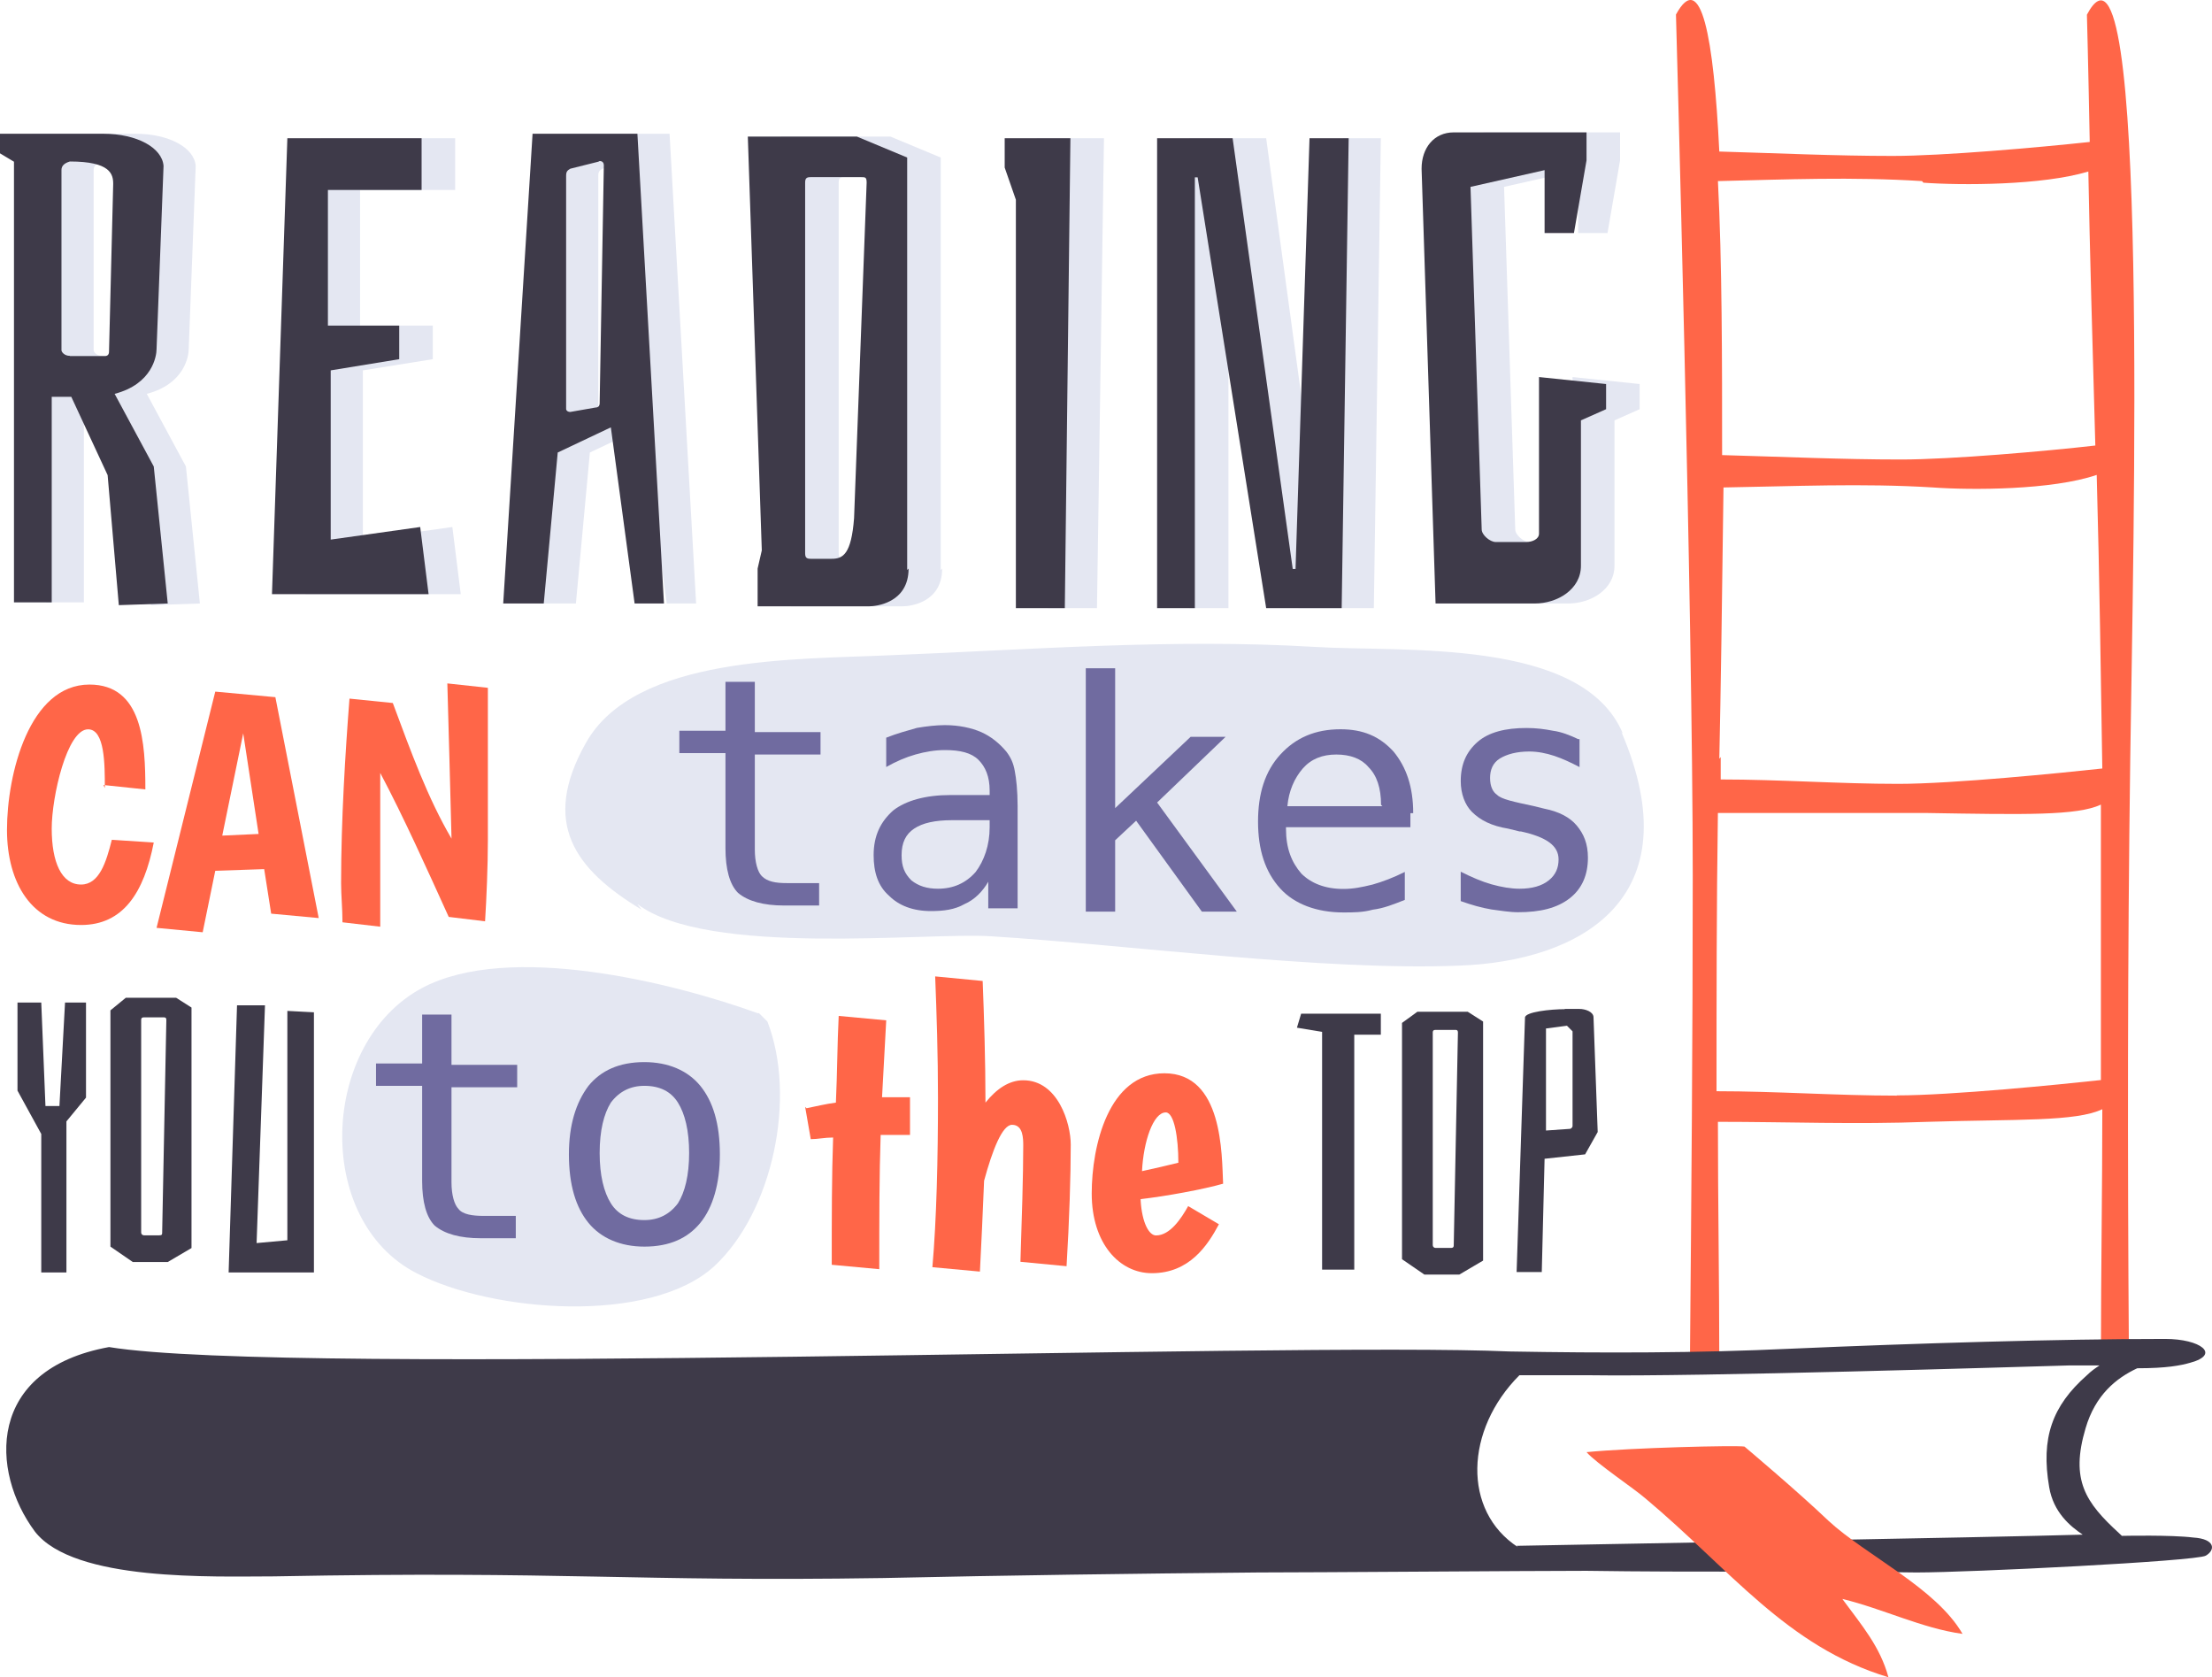 <?xml version="1.0" encoding="UTF-8" standalone="no"?>
<!-- Created with Inkscape (http://www.inkscape.org/) -->

<svg
   xmlns:dc="http://purl.org/dc/elements/1.1/"
   xmlns:cc="http://creativecommons.org/ns#"
   xmlns:rdf="http://www.w3.org/1999/02/22-rdf-syntax-ns#"
   xmlns:svg="http://www.w3.org/2000/svg"
   xmlns="http://www.w3.org/2000/svg"
   xmlns:sodipodi="http://sodipodi.sourceforge.net/DTD/sodipodi-0.dtd"
   xmlns:inkscape="http://www.inkscape.org/namespaces/inkscape"
   width="1400mm"
   height="1061.367mm"
   viewBox="0 0 1400 1061.366"
   version="1.1"
   id="svg9245"
   inkscape:version="0.92.3 (2405546, 2018-03-11)"
   sodipodi:docname="95043.svg">
  <defs
     id="defs9239" />
  <sodipodi:namedview
     id="base"
     pagecolor="#ffffff"
     bordercolor="#666666"
     borderopacity="1.0"
     inkscape:pageopacity="0.0"
     inkscape:pageshadow="2"
     inkscape:zoom="0.021875"
     inkscape:cx="16038.845"
     inkscape:cy="-1508.4495"
     inkscape:document-units="mm"
     inkscape:current-layer="layer1"
     showgrid="false"
     fit-margin-top="0"
     fit-margin-left="0"
     fit-margin-right="0"
     fit-margin-bottom="0"
     inkscape:window-width="1280"
     inkscape:window-height="657"
     inkscape:window-x="-8"
     inkscape:window-y="-8"
     inkscape:window-maximized="1" />
  <g
     inkscape:label="Layer 1"
     inkscape:groupmode="layer"
     id="layer1"
     transform="translate(9330.338,26147.712)">
    <path
       style="clip-rule:evenodd;fill:#e4e7f2;fill-rule:nonzero;stroke-width:0.885;image-rendering:optimizeQuality;shape-rendering:geometricPrecision;text-rendering:geometricPrecision"
       inkscape:connector-curvature="0"
       id="path2341"
       d="m -8850.832,-25506.58 c -53.967,-19.471 -157.477,-45.141 -212.329,-15.953 -64.58,34.518 -69.003,146.882 -3.539,180.494 47.774,24.764 147.745,32.74 188.442,-4.424 37.157,-34.517 52.197,-107.035 33.619,-154.823 l -5.308,-5.294 z"
       class="fil13" />
    <path
       style="clip-rule:evenodd;fill:#e4e7f2;fill-rule:nonzero;stroke-width:0.885;image-rendering:optimizeQuality;shape-rendering:geometricPrecision;text-rendering:geometricPrecision"
       inkscape:connector-curvature="0"
       id="path2343"
       d="m -8303.205,-25683.521 c -25.656,-61.058 -139.783,-51.34 -195.519,-54.858 -89.355,-5.33 -178.707,1.741 -268.062,5.294 -59.275,2.786 -161.901,0 -192.865,55.729 -28.311,50.435 -7.078,79.623 35.388,105.294 l -2.647,-3.553 c 44.235,33.647 183.133,17.694 223.83,20.376 85.816,5.294 210.556,22.118 296.372,18.565 76.969,-2.787 147.745,-42.459 102.626,-147.752 z"
       class="fil13" />
    <path
       style="clip-rule:evenodd;fill:#e4e7f2;fill-rule:nonzero;stroke-width:0.885;image-rendering:optimizeQuality;shape-rendering:geometricPrecision;text-rendering:geometricPrecision"
       inkscape:connector-curvature="0"
       id="path2345"
       d="m -9265.754,-25922.391 h 22.118 c 1.776,0 2.647,-1.045 2.647,-2.786 l 2.647,-106.164 c 0,-6.2 -1.776,-14.177 -27.426,-14.177 -3.539,1.045 -5.308,2.787 -5.308,5.33 v 114.105 c 0,1.045 1.776,3.553 5.308,3.553 z m -35.388,157.471 v -280.458 l -8.847,-5.295 v -12.399 h 65.468 c 21.233,0 37.157,8.847 38.042,20.341 l -4.423,115.917 c 0,4.423 -2.647,22.117 -26.541,28.317 l 24.772,45.977 8.847,86.694 -30.965,1.045 -7.078,-82.271 -23.002,-49.564 h -12.386 v 130.058 h -23.887 z"
       class="fil13" />
    <polygon
       style="clip-rule:evenodd;fill:#e4e7f2;fill-rule:nonzero;image-rendering:optimizeQuality;shape-rendering:geometricPrecision;text-rendering:geometricPrecision"
       id="polygon2347"
       points="10434,6700 10445,6374 10541,6374 10541,6411 10473,6411 10473,6508 10525,6508 10525,6532 10475,6540 10475,6661 10539,6652 10545,6700 "
       class="fil13"
       transform="matrix(0.885,0,0,0.885,-18371.049,-31701.242)" />
    <path
       style="clip-rule:evenodd;fill:#e4e7f2;fill-rule:nonzero;stroke-width:0.885;image-rendering:optimizeQuality;shape-rendering:geometricPrecision;text-rendering:geometricPrecision"
       inkscape:connector-curvature="0"
       id="path2349"
       d="m -8931.34,-26045.378 -17.694,4.423 c -1.776,1.045 -2.647,1.742 -2.647,4.424 v 147.752 c 0,0.697 0.871,1.742 2.647,1.742 l 15.925,-2.787 c 1.776,0 2.647,-1.045 2.647,-2.786 l 2.647,-150.4 c 0,-1.741 -0.871,-2.786 -2.647,-2.786 z m 7.962,168.093 -33.619,15.918 -8.847,95.541 h -25.656 l 18.579,-297.246 h 66.353 l 16.809,297.246 h -18.579 z"
       class="fil13" />
    <path
       style="clip-rule:evenodd;fill:#e4e7f2;fill-rule:nonzero;stroke-width:0.885;image-rendering:optimizeQuality;shape-rendering:geometricPrecision;text-rendering:geometricPrecision"
       inkscape:connector-curvature="0"
       id="path2351"
       d="m -8768.555,-25819.779 7.962,-212.329 c 0,-3.518 -0.871,-3.518 -3.539,-3.518 h -31.849 c -2.647,0 -3.539,0.697 -3.539,3.518 v 234.447 c 0,2.786 0.871,3.552 3.539,3.552 h 13.271 c 7.078,0 12.386,-2.786 14.155,-25.67 z m 34.503,31.87 c 0,22.083 -21.233,23.859 -24.772,23.859 h -70.776 v -23.859 l 2.647,-11.529 -8.847,-261.858 h 69.007 l 31.849,13.271 v 260.987 z"
       class="fil13" />
    <polygon
       style="clip-rule:evenodd;fill:#e4e7f2;fill-rule:nonzero;image-rendering:optimizeQuality;shape-rendering:geometricPrecision;text-rendering:geometricPrecision"
       id="polygon2353"
       points="10965,6710 10965,6418 10957,6395 10957,6374 11005,6374 11000,6710 "
       class="fil13"
       transform="matrix(0.885,0,0,0.885,-18371.049,-31701.242)" />
    <polygon
       style="clip-rule:evenodd;fill:#e4e7f2;fill-rule:nonzero;image-rendering:optimizeQuality;shape-rendering:geometricPrecision;text-rendering:geometricPrecision"
       id="polygon2355"
       points="11144,6710 11096,6402 11094,6402 11094,6710 11066,6710 11066,6374 11121,6374 11163,6682 11165,6682 11176,6374 11203,6374 11198,6710 "
       class="fil13"
       transform="matrix(0.885,0,0,0.885,-18371.049,-31701.242)" />
    <path
       style="clip-rule:evenodd;fill:#e4e7f2;fill-rule:nonzero;stroke-width:0.885;image-rendering:optimizeQuality;shape-rendering:geometricPrecision;text-rendering:geometricPrecision"
       inkscape:connector-curvature="0"
       id="path2357"
       d="m -8308.513,-25789.685 c 0,15.012 -15.04,23.859 -29.195,23.859 h -62.814 l -8.847,-275.129 c 0,-13.27 7.962,-22.988 20.348,-22.988 h 84.047 v 17.694 l -7.962,46.012 h -18.579 v -39.812 l -46.889,10.588 7.078,216.753 c 0,3.552 5.308,7.976 8.847,7.976 h 19.463 c 3.539,0 7.962,-1.742 7.962,-5.294 v -99.094 l 42.466,4.423 v 15.918 l -15.925,7.071 z"
       class="fil13" />
    <path
       style="clip-rule:evenodd;fill:#ff6648;fill-rule:nonzero;stroke-width:0.885;image-rendering:optimizeQuality;shape-rendering:geometricPrecision;text-rendering:geometricPrecision"
       inkscape:connector-curvature="0"
       id="path2359"
       d="m -8129.806,-25454.404 c -38.039,0 -76.081,-2.786 -114.123,-2.786 0,-58.377 0,-116.788 0.871,-176.07 44.235,0 86.701,0 131.817,0 62.814,1.045 95.548,1.742 110.588,-5.294 0,16.823 0,131.834 0,174.293 -25.656,2.787 -94.663,9.718 -129.167,9.718 z m -112.354,-213.199 c 0.871,-38.941 1.776,-102.647 2.647,-171.646 44.235,-0.697 87.586,-2.787 132.702,0 23.887,1.741 75.2,1.741 103.51,-7.942 1.776,64.576 2.647,130.024 3.539,185.788 -25.656,2.786 -94.663,9.718 -129.167,9.718 -37.154,0 -75.196,-2.787 -112.354,-2.787 0,-4.423 0,-9.753 0,-14.176 z m 129.163,-364.505 c 23.887,1.742 75.2,1.742 104.395,-7.07 0.871,48.658 2.647,109.717 4.423,173.387 -30.965,3.553 -91.124,8.848 -122.974,8.848 -37.154,0 -75.196,-1.742 -113.239,-2.787 0,-60.153 0,-122.082 -2.647,-173.388 43.35,-1.045 84.931,-2.786 129.163,0 z m 111.473,741.374 c 6.193,-0.696 12.386,-2.786 18.579,-2.786 -0.871,-123.859 -0.871,-246.846 0.871,-374.222 1.776,-131.835 12.386,-545.869 -27.426,-470.669 0,0 0.871,31.87 1.776,80.529 -32.734,3.517 -92.894,8.847 -124.743,8.847 -36.269,0 -73.427,-1.742 -109.7,-2.787 -3.539,-72.518 -11.501,-115.882 -27.426,-86.694 0,0 10.617,378.646 10.617,544.963 0,101.741 -0.871,204.387 -1.776,306.999 h 18.579 c 0,-50.435 -0.871,-100.835 -0.871,-151.27 44.235,0 87.586,1.741 132.702,0 56.621,-1.742 93.778,0 110.588,-7.977 0,51.306 -0.871,103.518 -0.871,154.823 z"
       class="fil12" />
    <path
       style="clip-rule:evenodd;fill:#3e3a49;fill-rule:nonzero;stroke-width:0.885;image-rendering:optimizeQuality;shape-rendering:geometricPrecision;text-rendering:geometricPrecision"
       inkscape:connector-curvature="0"
       id="path2361"
       d="m -8369.557,-25168.652 c -35.388,-22.988 -33.619,-74.294 0.871,-108.811 16.809,0 32.734,0 45.12,0 68.122,1.045 269.831,-5.294 302.565,-6.2 5.308,0 12.386,0 19.463,0 -2.647,1.742 -5.308,3.553 -7.962,6.2 -22.118,19.47 -29.195,39.811 -23.887,70.776 2.647,15.918 13.271,24.765 21.233,30.094 -58.39,1.741 -316.72,6.2 -358.301,7.071 z m 380.419,-8.847 c -21.233,-19.435 -30.965,-33.611 -21.233,-66.352 6.193,-21.212 19.463,-31.836 32.734,-38.036 18.579,0 27.426,-1.741 33.619,-3.518 19.463,-5.329 6.193,-15.046 -15.925,-15.046 -66.353,0 -159.246,2.786 -237.097,6.199 -59.275,2.787 -118.55,2.787 -177.825,1.742 -139.783,-6.165 -772.339,15.952 -886.465,-2.787 -77.854,14.177 -75.2,78.753 -46.889,116.788 24.772,31.836 113.242,28.318 151.284,28.318 186.669,-3.553 224.711,3.518 385.727,1.045 79.623,-1.742 158.358,-2.787 237.097,-3.518 v 0 c 33.619,0 174.286,-1.045 207.905,-1.045 69.007,1.045 139.783,0 208.786,1.045 33.619,0 176.941,-7.106 183.133,-10.624 6.193,-3.552 6.193,-10.623 -7.962,-11.494 -14.155,-1.741 -44.235,-1.045 -45.12,-1.045 z"
       class="fil9" />
    <path
       style="clip-rule:evenodd;fill:#ff6648;fill-rule:nonzero;stroke-width:0.885;image-rendering:optimizeQuality;shape-rendering:geometricPrecision;text-rendering:geometricPrecision"
       inkscape:connector-curvature="0"
       id="path2363"
       d="m -8326.207,-25228.805 c 28.311,-2.786 94.663,-4.423 99.971,-3.517 0,0 33.619,28.282 53.082,46.882 23.887,22.117 68.119,42.459 84.928,71.647 -25.656,-3.518 -50.425,-15.918 -76.081,-22.118 12.386,16.824 23.887,30.094 29.192,49.565 -64.58,-19.471 -99.968,-68.13 -153.935,-113.27 -7.078,-6.165 -30.965,-22.118 -37.157,-29.189 z"
       class="fil12" />
    <path
       style="clip-rule:evenodd;fill:#3e3a49;fill-rule:nonzero;stroke-width:0.885;image-rendering:optimizeQuality;shape-rendering:geometricPrecision;text-rendering:geometricPrecision"
       inkscape:connector-curvature="0"
       id="path2365"
       d="m -9286.103,-25922.391 h 22.118 c 1.776,0 2.647,-1.045 2.647,-2.786 l 2.647,-106.164 c 0,-6.2 -1.776,-14.177 -27.426,-14.177 -3.539,1.045 -5.308,2.787 -5.308,5.33 v 114.105 c 0,1.045 1.776,3.553 5.308,3.553 z m -35.388,157.471 v -280.458 l -8.847,-5.295 v -12.399 h 65.468 c 21.233,0 37.157,8.847 38.042,20.341 l -4.423,115.917 c 0,4.423 -2.647,22.117 -26.541,28.317 l 24.772,45.977 8.847,86.694 -30.965,1.045 -7.078,-82.271 -23.002,-49.564 h -12.386 v 130.058 h -23.887 z"
       class="fil9" />
    <polygon
       style="clip-rule:evenodd;fill:#3e3a49;fill-rule:nonzero;image-rendering:optimizeQuality;shape-rendering:geometricPrecision;text-rendering:geometricPrecision"
       id="polygon2367"
       points="10410,6700 10421,6374 10517,6374 10517,6411 10450,6411 10450,6508 10501,6508 10501,6532 10452,6540 10452,6661 10516,6652 10522,6700 "
       class="fil9"
       transform="matrix(0.885,0,0,0.885,-18371.049,-31701.242)" />
    <path
       style="clip-rule:evenodd;fill:#3e3a49;fill-rule:nonzero;stroke-width:0.885;image-rendering:optimizeQuality;shape-rendering:geometricPrecision;text-rendering:geometricPrecision"
       inkscape:connector-curvature="0"
       id="path2369"
       d="m -8951.688,-26045.378 -17.694,4.423 c -1.776,1.045 -2.647,1.742 -2.647,4.424 v 147.752 c 0,0.697 0.871,1.742 2.647,1.742 l 15.925,-2.787 c 1.776,0 2.647,-1.045 2.647,-2.786 l 2.647,-150.4 c 0,-1.741 -0.871,-2.786 -2.647,-2.786 z m 7.962,168.093 -33.619,15.918 -8.847,95.541 h -25.656 l 18.579,-297.246 h 66.353 l 16.809,297.246 h -18.579 z"
       class="fil9" />
    <path
       style="clip-rule:evenodd;fill:#3e3a49;fill-rule:nonzero;stroke-width:0.885;image-rendering:optimizeQuality;shape-rendering:geometricPrecision;text-rendering:geometricPrecision"
       inkscape:connector-curvature="0"
       id="path2371"
       d="m -8789.788,-25819.779 7.962,-212.329 c 0,-3.518 -0.871,-3.518 -3.539,-3.518 h -31.849 c -2.647,0 -3.539,0.697 -3.539,3.518 v 234.447 c 0,2.786 0.871,3.552 3.539,3.552 h 13.271 c 7.078,0 12.386,-2.786 14.155,-25.67 z m 34.503,31.87 c 0,22.083 -21.233,23.859 -24.772,23.859 h -70.776 v -23.859 l 2.647,-11.529 -8.847,-261.858 h 69.007 l 31.849,13.271 v 260.987 z"
       class="fil9" />
    <polygon
       style="clip-rule:evenodd;fill:#3e3a49;fill-rule:nonzero;image-rendering:optimizeQuality;shape-rendering:geometricPrecision;text-rendering:geometricPrecision"
       id="polygon2373"
       points="10942,6710 10942,6418 10934,6395 10934,6374 10981,6374 10977,6710 "
       class="fil9"
       transform="matrix(0.885,0,0,0.885,-18371.049,-31701.242)" />
    <polygon
       style="clip-rule:evenodd;fill:#3e3a49;fill-rule:nonzero;image-rendering:optimizeQuality;shape-rendering:geometricPrecision;text-rendering:geometricPrecision"
       id="polygon2375"
       points="11121,6710 11072,6402 11070,6402 11070,6710 11043,6710 11043,6374 11097,6374 11140,6682 11142,6682 11152,6374 11180,6374 11175,6710 "
       class="fil9"
       transform="matrix(0.885,0,0,0.885,-18371.049,-31701.242)" />
    <path
       style="clip-rule:evenodd;fill:#3e3a49;fill-rule:nonzero;stroke-width:0.885;image-rendering:optimizeQuality;shape-rendering:geometricPrecision;text-rendering:geometricPrecision"
       inkscape:connector-curvature="0"
       id="path2377"
       d="m -8329.746,-25789.685 c 0,15.012 -15.04,23.859 -29.195,23.859 h -62.814 l -8.847,-275.129 c 0,-13.27 7.962,-22.988 20.348,-22.988 h 84.047 v 17.694 l -7.962,46.012 h -18.579 v -39.812 l -46.889,10.588 7.078,216.753 c 0,3.552 5.308,7.976 8.847,7.976 h 19.463 c 3.539,0 7.962,-1.742 7.962,-5.294 v -99.094 l 42.466,4.423 v 15.918 l -15.925,7.071 z"
       class="fil9" />
    <path
       style="clip-rule:evenodd;fill:#ff6648;fill-rule:nonzero;stroke-width:0.885;image-rendering:optimizeQuality;shape-rendering:geometricPrecision;text-rendering:geometricPrecision"
       inkscape:connector-curvature="0"
       id="path2379"
       d="m -8819.868,-25446.427 c 5.308,-1.045 12.386,-2.787 18.579,-3.553 0.871,-18.565 0.871,-37.165 1.776,-54.859 l 30.08,2.787 c -0.871,16.788 -1.776,32.706 -2.647,48.658 6.193,0 12.386,0 17.694,0 v 23.859 c -6.193,0 -12.386,0 -18.579,0 -0.871,25.671 -0.871,52.212 -0.871,84.953 l -30.08,-2.787 c 0,-30.093 0,-56.635 0.871,-80.528 -5.308,0 -9.732,1.044 -14.155,1.044 l -3.539,-20.376 z"
       class="fil12" />
    <path
       style="clip-rule:evenodd;fill:#ff6648;fill-rule:nonzero;stroke-width:0.885;image-rendering:optimizeQuality;shape-rendering:geometricPrecision;text-rendering:geometricPrecision"
       inkscape:connector-curvature="0"
       id="path2381"
       d="m -8708.395,-25526.956 c 0.871,22.117 1.776,50.435 1.776,76.976 7.078,-8.847 15.04,-14.142 23.887,-14.142 22.118,0 30.08,27.412 30.08,40.683 0,19.47 -0.871,47.788 -2.647,76.976 l -29.195,-2.786 c 0.871,-26.542 1.776,-54.859 1.776,-73.424 0,-4.423 0,-13.27 -7.078,-13.27 -6.193,0 -12.386,15.917 -17.694,35.388 -0.871,21.212 -1.776,40.682 -2.647,57.505 l -30.08,-2.786 c 2.647,-30.059 3.539,-69 3.539,-107.035 0,-27.412 -0.871,-53.953 -1.776,-76.976 z"
       class="fil12" />
    <path
       style="clip-rule:evenodd;fill:#ff6648;fill-rule:nonzero;stroke-width:0.885;image-rendering:optimizeQuality;shape-rendering:geometricPrecision;text-rendering:geometricPrecision"
       inkscape:connector-curvature="0"
       id="path2383"
       d="m -8607.542,-25406.616 c 7.962,-1.741 15.925,-3.553 23.002,-5.329 0,-15.918 -2.647,-31.835 -7.962,-31.835 -7.962,0 -14.155,18.565 -15.04,37.164 z m -0.871,18.565 c 0.871,14.176 5.308,22.118 9.732,22.118 8.847,0 15.925,-10.624 20.348,-18.565 l 19.463,11.494 c -7.078,13.27 -18.579,30.965 -42.466,30.965 -20.345,0 -38.039,-18.565 -38.039,-50.436 0,-30.059 10.617,-76.07 46.001,-76.07 37.157,0 36.273,51.306 37.157,69.871 -12.386,3.552 -36.273,7.976 -52.197,9.752 z"
       class="fil12" />
    <path
       style="clip-rule:evenodd;fill:#706ba0;fill-rule:nonzero;stroke-width:0.885;image-rendering:optimizeQuality;shape-rendering:geometricPrecision;text-rendering:geometricPrecision"
       inkscape:connector-curvature="0"
       id="path2385"
       d="m -8852.602,-25715.391 v 30.965 h 41.581 v 14.176 h -41.581 v 60.153 c 0,7.941 1.776,14.141 4.423,16.788 3.539,3.553 8.847,4.423 15.925,4.423 h 20.348 v 14.177 h -22.118 c -13.271,0 -23.002,-2.787 -29.195,-7.977 -5.308,-5.294 -7.962,-15.047 -7.962,-28.317 v -60.153 h -29.195 v -14.141 h 29.195 v -30.965 h 18.579 z"
       class="fil15" />
    <path
       style="clip-rule:evenodd;fill:#706ba0;fill-rule:nonzero;stroke-width:0.885;image-rendering:optimizeQuality;shape-rendering:geometricPrecision;text-rendering:geometricPrecision"
       inkscape:connector-curvature="0"
       id="path2387"
       d="m -8721.665,-25628.697 h -6.193 c -10.616,0 -18.579,1.741 -23.887,5.329 -5.308,3.518 -7.962,8.847 -7.962,16.788 0,7.106 1.776,11.529 6.193,15.953 4.424,3.518 9.732,5.294 16.809,5.294 9.732,0 17.694,-3.553 23.887,-10.623 5.308,-7.071 8.847,-16.789 8.847,-28.318 v -4.423 h -16.809 z m 35.388,-7.071 v 62.835 h -18.579 v -16.823 c -3.539,6.2 -8.847,11.494 -15.04,14.141 -6.193,3.553 -13.271,4.424 -21.233,4.424 -11.501,0 -20.348,-3.518 -26.541,-9.718 -7.078,-6.2 -9.732,-15.047 -9.732,-25.671 0,-12.365 4.423,-21.212 12.386,-28.282 7.962,-6.2 20.348,-9.753 36.273,-9.753 h 24.772 v -2.786 c 0,-8.847 -2.647,-15.047 -7.078,-19.471 -4.423,-4.423 -11.501,-6.2 -21.233,-6.2 -6.193,0 -12.386,1.045 -18.579,2.787 -6.193,1.741 -12.386,4.423 -18.579,7.941 v -18.565 c 7.078,-2.786 13.271,-4.423 19.463,-6.199 6.193,-1.045 12.386,-1.742 17.694,-1.742 8.847,0 16.809,1.742 23.002,4.424 6.193,2.786 11.501,7.07 15.925,12.399 2.647,3.518 4.424,7.071 5.308,12.365 0.871,4.424 1.776,12.4 1.776,22.118 z"
       class="fil15" />
    <polygon
       style="clip-rule:evenodd;fill:#706ba0;fill-rule:nonzero;image-rendering:optimizeQuality;shape-rendering:geometricPrecision;text-rendering:geometricPrecision"
       id="polygon2389"
       points="10992,6927 10992,6753 11013,6753 11013,6853 11067,6802 11092,6802 11043,6849 11100,6927 11075,6927 11028,6862 11013,6876 11013,6927 "
       class="fil15"
       transform="matrix(0.885,0,0,0.885,-18371.049,-31701.242)" />
    <path
       style="clip-rule:evenodd;fill:#706ba0;fill-rule:nonzero;stroke-width:0.885;image-rendering:optimizeQuality;shape-rendering:geometricPrecision;text-rendering:geometricPrecision"
       inkscape:connector-curvature="0"
       id="path2391"
       d="m -8456.258,-25638.415 c 0,-10.623 -2.647,-18.565 -7.962,-23.894 -4.423,-5.294 -11.501,-7.941 -20.348,-7.941 -8.847,0 -15.925,2.786 -21.233,8.847 -5.308,6.165 -8.847,14.141 -9.732,23.859 h 60.16 z m 18.579,5.294 v 8.847 h -78.739 v 1.045 c 0,12.365 3.539,21.212 9.732,28.318 6.193,6.165 15.04,9.718 26.541,9.718 6.193,0 11.501,-1.045 18.579,-2.787 6.193,-1.741 13.271,-4.423 20.348,-7.976 v 17.694 c -7.078,2.786 -13.271,5.329 -20.348,6.2 -6.193,1.741 -12.386,1.741 -18.579,1.741 -16.809,0 -30.965,-5.329 -39.812,-15.047 -9.732,-10.623 -14.155,-24.764 -14.155,-42.458 0,-17.694 4.423,-31.871 14.155,-42.459 9.732,-10.624 22.118,-15.953 38.042,-15.953 14.155,0 24.772,4.424 33.619,14.176 7.962,9.718 12.386,22.118 12.386,38.907 z"
       class="fil15" />
    <path
       style="clip-rule:evenodd;fill:#706ba0;fill-rule:nonzero;stroke-width:0.885;image-rendering:optimizeQuality;shape-rendering:geometricPrecision;text-rendering:geometricPrecision"
       inkscape:connector-curvature="0"
       id="path2393"
       d="m -8330.63,-25680.003 v 17.694 c -5.308,-2.786 -10.616,-5.294 -15.925,-7.071 -5.308,-1.741 -10.617,-2.786 -15.925,-2.786 -7.962,0 -14.155,1.742 -18.579,4.424 -4.423,2.786 -6.193,7.07 -6.193,12.364 0,5.33 1.776,8.847 4.423,10.624 2.647,2.786 10.617,4.423 23.002,7.071 l 7.078,1.741 c 8.847,1.742 15.925,5.329 20.348,10.623 4.423,5.295 7.078,11.495 7.078,20.342 0,10.623 -3.539,19.47 -11.501,25.67 -7.962,6.2 -18.579,8.847 -32.734,8.847 -5.308,0 -11.501,-1.045 -16.809,-1.742 -6.193,-1.044 -12.386,-2.786 -19.463,-5.294 v -18.599 c 7.078,3.552 13.271,6.199 19.463,7.976 6.193,1.741 12.386,2.786 17.694,2.786 7.962,0 14.155,-1.741 18.579,-5.294 4.424,-3.553 6.193,-7.976 6.193,-13.271 0,-8.847 -7.962,-14.176 -23.887,-17.694 h -0.871 l -7.078,-1.741 c -10.616,-1.742 -17.694,-5.329 -23.002,-10.624 -4.423,-4.423 -7.078,-11.494 -7.078,-19.47 0,-10.623 3.539,-18.565 10.616,-24.765 7.078,-6.2 17.694,-8.847 30.965,-8.847 6.193,0 11.501,0.697 16.809,1.742 5.308,0.696 10.616,2.786 15.925,5.294 z"
       class="fil15" />
    <path
       style="clip-rule:evenodd;fill:#706ba0;fill-rule:nonzero;stroke-width:0.885;image-rendering:optimizeQuality;shape-rendering:geometricPrecision;text-rendering:geometricPrecision"
       inkscape:connector-curvature="0"
       id="path2395"
       d="m -9044.582,-25504.839 v 30.965 h 41.581 v 14.176 h -41.581 v 60.153 c 0,7.976 1.776,14.141 4.423,16.823 2.647,3.518 8.847,4.424 15.925,4.424 h 20.348 v 14.141 h -22.118 c -13.271,0 -23.002,-2.787 -29.195,-7.976 -5.308,-5.295 -7.962,-15.012 -7.962,-28.283 v -60.188 h -29.192 v -14.141 h 29.192 v -30.965 h 18.579 z"
       class="fil15" />
    <path
       style="clip-rule:evenodd;fill:#706ba0;fill-rule:nonzero;stroke-width:0.885;image-rendering:optimizeQuality;shape-rendering:geometricPrecision;text-rendering:geometricPrecision"
       inkscape:connector-curvature="0"
       id="path2397"
       d="m -8922.493,-25460.604 c -8.847,0 -15.925,3.553 -21.233,10.624 -4.423,7.07 -7.078,17.694 -7.078,31.87 0,14.141 2.647,24.765 7.078,31.835 4.424,7.071 11.501,10.624 21.233,10.624 8.847,0 15.925,-3.553 21.233,-10.624 4.423,-7.07 7.078,-17.694 7.078,-31.835 0,-14.176 -2.647,-24.8 -7.078,-31.87 -4.423,-7.071 -11.501,-10.624 -21.233,-10.624 z m 0,-15.012 c 15.04,0 27.426,5.295 35.388,15.012 7.962,9.753 12.386,23.894 12.386,43.365 0,18.565 -4.423,33.612 -12.386,43.364 -7.962,9.718 -19.463,15.012 -35.388,15.012 -15.04,0 -27.426,-5.294 -35.388,-15.012 -7.962,-9.752 -12.386,-23.894 -12.386,-43.364 0,-18.565 4.423,-32.741 12.386,-43.365 7.962,-9.717 19.463,-15.012 35.388,-15.012 z"
       class="fil15" />
    <polygon
       style="clip-rule:evenodd;fill:#3e3a49;fill-rule:nonzero;image-rendering:optimizeQuality;shape-rendering:geometricPrecision;text-rendering:geometricPrecision"
       id="polygon2399"
       points="10245,7185 10245,7086 10228,7055 10228,6992 10245,6992 10248,7066 10258,7066 10262,6992 10277,6992 10277,7060 10263,7077 10263,7185 "
       class="fil9"
       transform="matrix(0.885,0,0,0.885,-18371.049,-31701.242)" />
    <path
       style="clip-rule:evenodd;fill:#3e3a49;fill-rule:nonzero;stroke-width:0.885;image-rendering:optimizeQuality;shape-rendering:geometricPrecision;text-rendering:geometricPrecision"
       inkscape:connector-curvature="0"
       id="path2401"
       d="m -9226.827,-25503.933 h -12.386 c -1.776,0 -1.776,1.045 -1.776,1.741 v 134.447 c 0,1.045 0.871,1.742 1.776,1.742 h 9.732 c 1.776,0 1.776,-0.697 1.776,-1.742 l 2.647,-134.447 c 0,-1.741 -0.871,-1.741 -1.776,-1.741 z m 17.694,-5.329 v 151.305 l -15.04,8.847 h -22.117 l -14.155,-9.753 v -149.494 l 9.732,-7.976 h 31.849 l 9.732,6.2 z"
       class="fil9" />
    <polygon
       style="clip-rule:evenodd;fill:#3e3a49;fill-rule:nonzero;image-rendering:optimizeQuality;shape-rendering:geometricPrecision;text-rendering:geometricPrecision"
       id="polygon2403"
       points="10440,7185 10379,7185 10385,6994 10405,6994 10399,7164 10421,7162 10421,6998 10440,6999 "
       class="fil9"
       transform="matrix(0.885,0,0,0.885,-18371.049,-31701.242)" />
    <path
       style="clip-rule:evenodd;fill:#ff6648;fill-rule:nonzero;stroke-width:0.885;image-rendering:optimizeQuality;shape-rendering:geometricPrecision;text-rendering:geometricPrecision"
       inkscape:connector-curvature="0"
       id="path2405"
       d="m -9263.985,-25649.038 c 0,-15.047 0,-37.165 -10.616,-37.165 -13.271,0 -23.002,42.494 -23.002,62.835 0,21.212 6.193,35.388 18.579,35.388 11.501,0 15.925,-14.176 19.463,-28.317 l 26.541,1.741 c -6.193,31.836 -19.463,52.177 -46.005,52.177 -30.965,0 -46.889,-26.541 -46.889,-60.153 0,-35.388 14.155,-91.988 52.197,-91.988 33.619,0 35.388,37.129 35.388,66.352 l -26.541,-2.786 z"
       class="fil12" />
    <path
       style="clip-rule:evenodd;fill:#ff6648;fill-rule:nonzero;stroke-width:0.885;image-rendering:optimizeQuality;shape-rendering:geometricPrecision;text-rendering:geometricPrecision"
       inkscape:connector-curvature="0"
       id="path2407"
       d="m -9189.67,-25618.945 23.002,-1.044 -9.732,-63.671 z m 26.541,21.212 -30.965,1.045 -7.962,38.906 -29.195,-2.786 37.157,-149.494 38.042,3.518 27.426,139.776 -30.08,-2.786 z"
       class="fil12" />
    <path
       style="clip-rule:evenodd;fill:#ff6648;fill-rule:nonzero;stroke-width:0.885;image-rendering:optimizeQuality;shape-rendering:geometricPrecision;text-rendering:geometricPrecision"
       inkscape:connector-curvature="0"
       id="path2409"
       d="m -9113.585,-25564.086 c 0,-8.847 -0.871,-16.823 -0.871,-24.8 0,-39.811 2.647,-82.27 5.308,-116.752 l 27.422,2.786 c 11.501,30.965 22.118,60.153 37.158,85.823 -0.871,-33.646 -1.776,-68.129 -2.647,-98.223 l 25.656,2.787 c 0,30.094 0,62.835 0,96.446 0,15.918 -0.871,37.165 -1.776,51.306 l -23.002,-2.786 c -13.271,-29.189 -28.311,-62.8 -43.35,-91.118 0,30.965 0,62.8 0,97.317 z"
       class="fil12" />
    <polygon
       style="clip-rule:evenodd;fill:#3e3a49;fill-rule:nonzero;image-rendering:optimizeQuality;shape-rendering:geometricPrecision;text-rendering:geometricPrecision"
       id="polygon2411"
       points="11143,7010 11146,7000 11203,7000 11203,7015 11184,7015 11184,7183 11161,7183 11161,7013 "
       class="fil9"
       transform="matrix(0.885,0,0,0.885,-18371.049,-31701.242)" />
    <path
       style="clip-rule:evenodd;fill:#3e3a49;fill-rule:nonzero;stroke-width:0.885;image-rendering:optimizeQuality;shape-rendering:geometricPrecision;text-rendering:geometricPrecision"
       inkscape:connector-curvature="0"
       id="path2413"
       d="m -8409.369,-25495.992 h -12.386 c -1.776,0 -1.776,1.045 -1.776,1.742 v 134.482 c 0,1.045 0.871,1.741 1.776,1.741 h 9.732 c 1.776,0 1.776,-1.045 1.776,-1.741 l 2.647,-134.482 c 0,-1.742 -0.871,-1.742 -1.776,-1.742 z m 17.694,-5.294 v 151.27 l -15.04,8.847 h -22.118 l -14.155,-9.718 v -149.528 l 9.732,-7.071 h 31.849 z"
       class="fil9" />
    <path
       style="clip-rule:evenodd;fill:#3e3a49;fill-rule:nonzero;stroke-width:0.885;image-rendering:optimizeQuality;shape-rendering:geometricPrecision;text-rendering:geometricPrecision"
       inkscape:connector-curvature="0"
       id="path2415"
       d="m -8335.054,-25434.063 v -61.023 l -3.539,-3.553 -13.271,1.742 v 64.576 l 15.04,-1.045 c 0.871,0 1.776,-1.045 1.776,-1.741 z m -5.308,-75.199 h 9.732 c 3.539,0 8.847,1.741 8.847,5.329 l 2.647,72.552 -7.962,14.142 -25.656,2.786 -1.776,71.682 h -15.925 l 5.308,-161.023 c 0,-3.553 15.925,-5.329 25.656,-5.329 z"
       class="fil9" />
  </g>
</svg>
